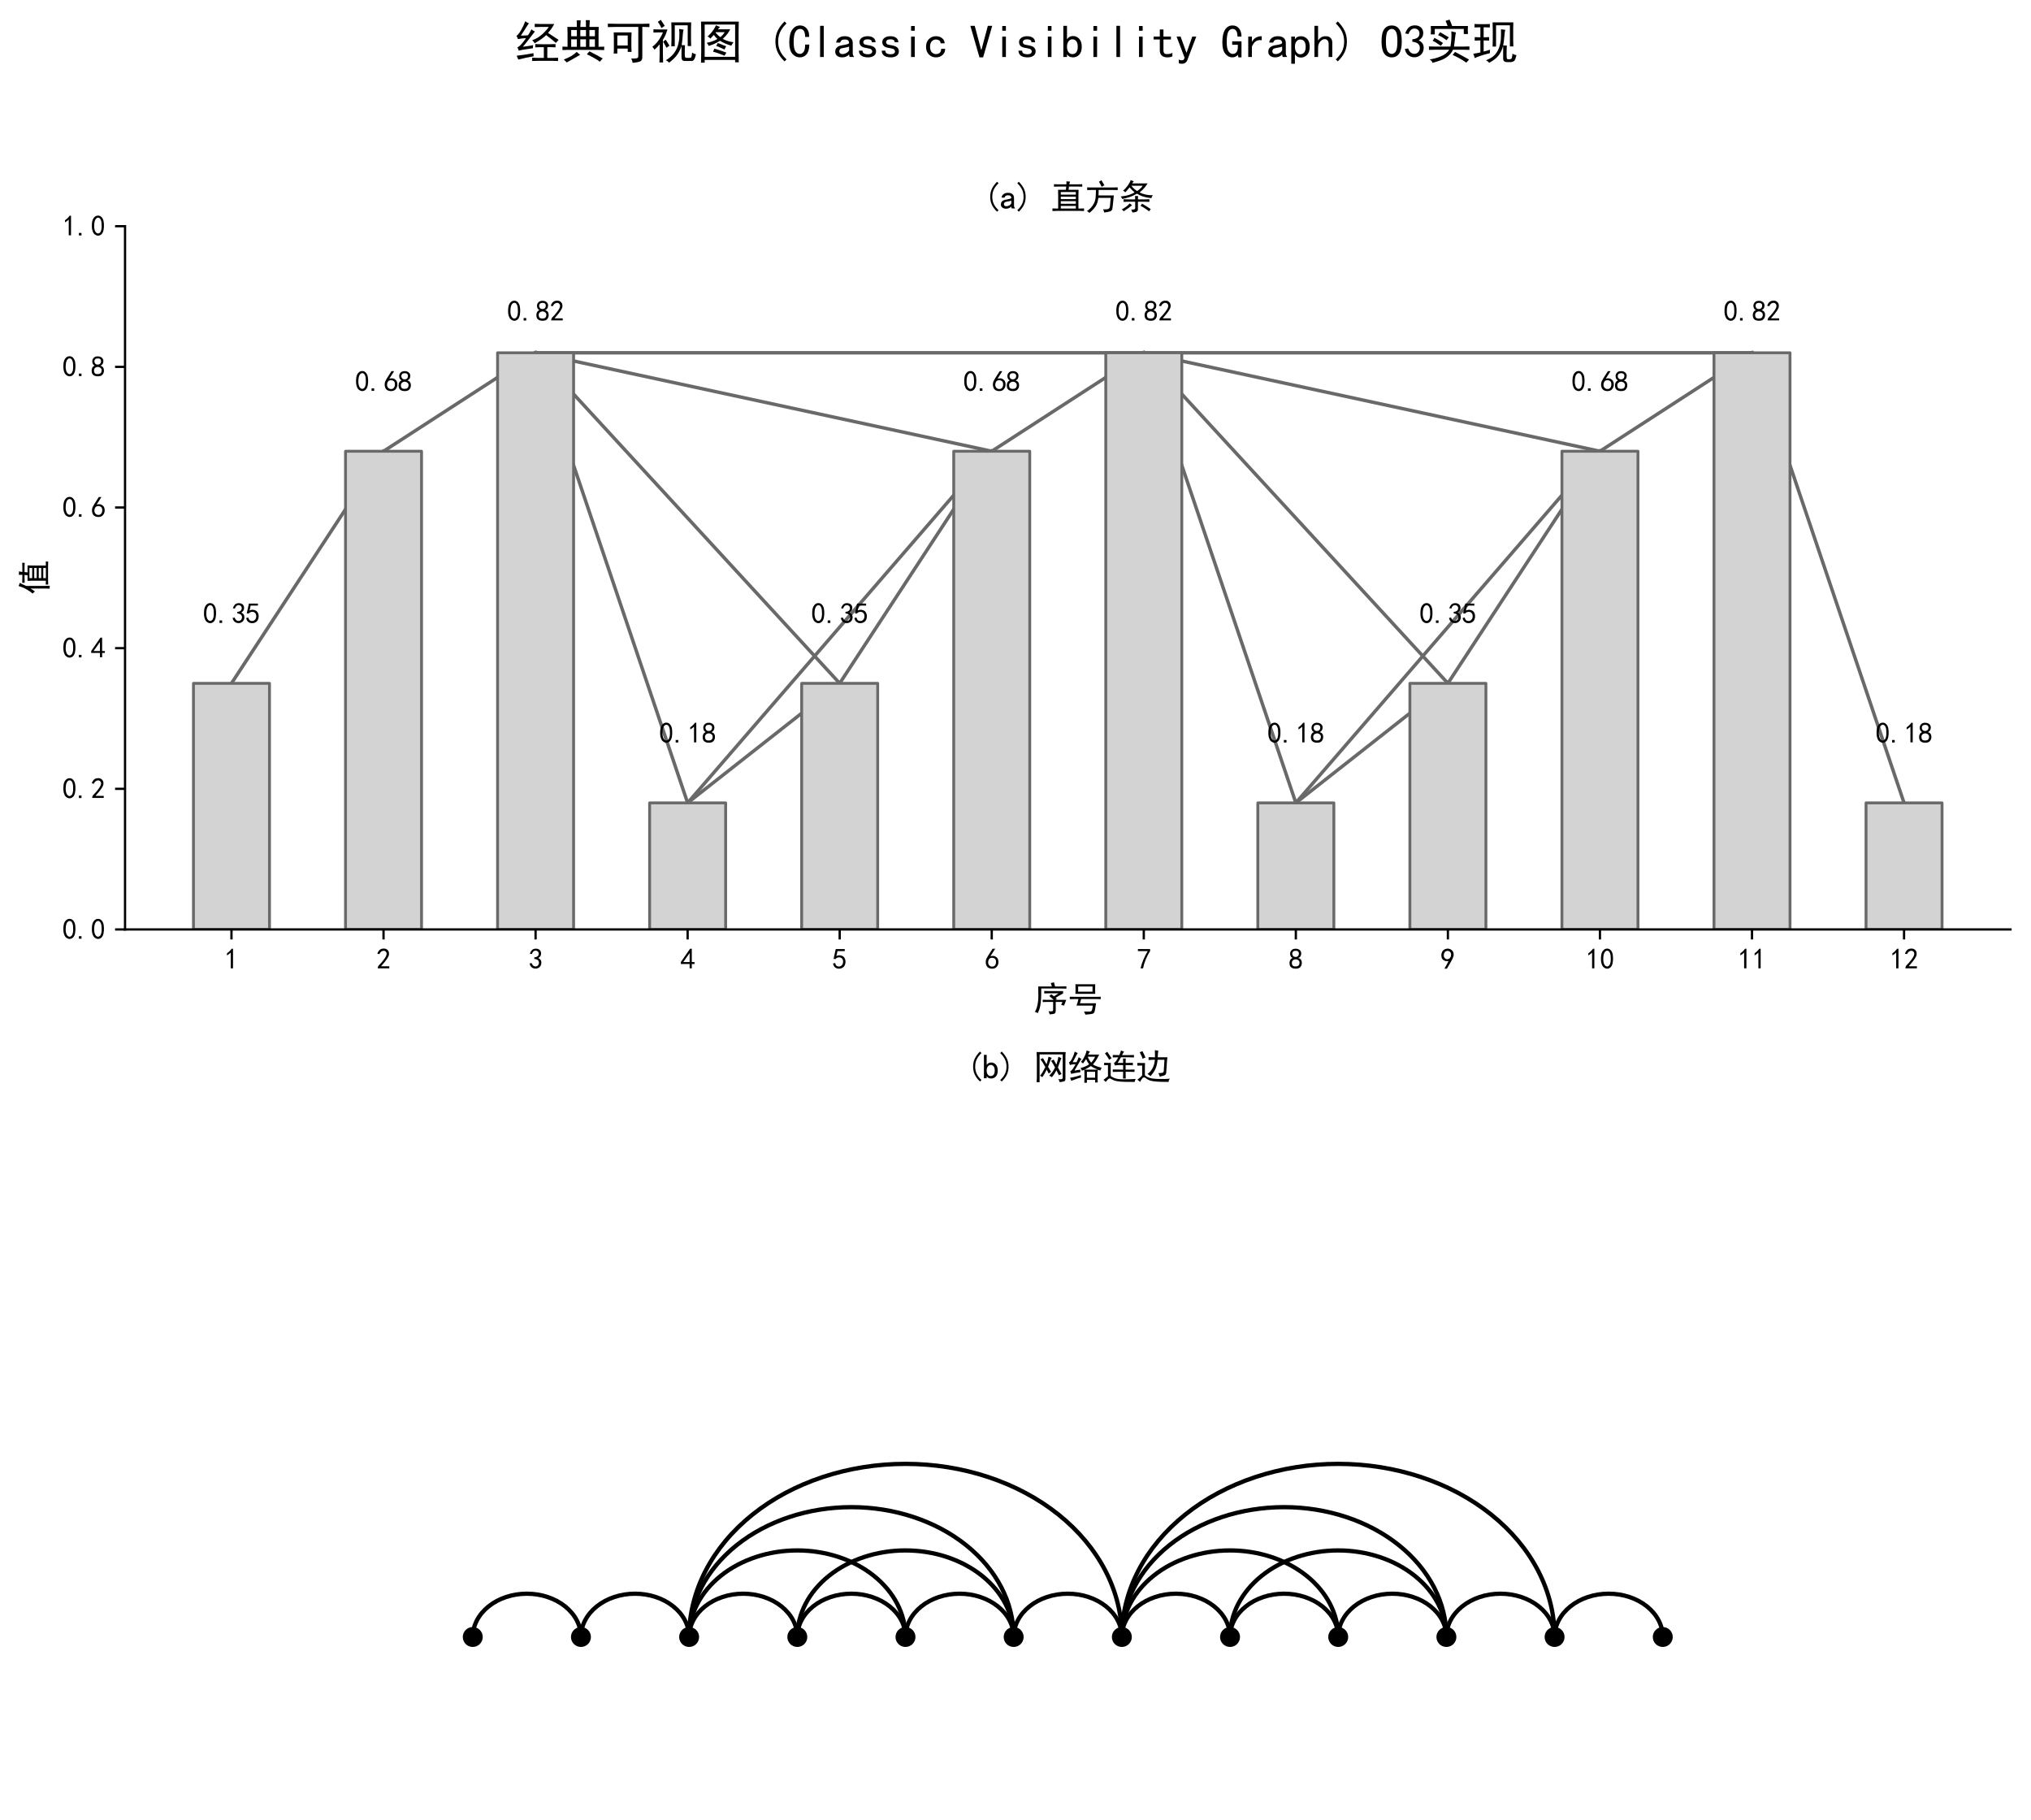 <?xml version="1.0" encoding="utf-8" standalone="no"?>
<!DOCTYPE svg PUBLIC "-//W3C//DTD SVG 1.1//EN"
  "http://www.w3.org/Graphics/SVG/1.1/DTD/svg11.dtd">
<svg xmlns:xlink="http://www.w3.org/1999/xlink" width="712.849pt" height="638.64pt" viewBox="0 0 712.849 638.64" xmlns="http://www.w3.org/2000/svg" version="1.1">
 <defs>
  <style type="text/css">*{stroke-linejoin: round; stroke-linecap: butt}</style>
 </defs>
 <g id="figure_1">
  <g id="patch_1">
   <path d="M 0 638.64 
L 712.849 638.64 
L 712.849 0 
L 0 0 
z
" style="fill: #ffffff"/>
  </g>
  <g id="axes_1">
   <g id="patch_2">
    <path d="M 43.888 326.189 
L 705.649 326.189 
L 705.649 79.384 
L 43.888 79.384 
z
" style="fill: #ffffff"/>
   </g>
   <g id="line2d_1">
    <path d="M 81.245 239.807 
L 134.613 158.362 
" clip-path="url(#p61eb612a33)" style="fill: none; stroke: #696969; stroke-width: 1.2; stroke-linecap: square"/>
   </g>
   <g id="line2d_2">
    <path d="M 134.613 158.362 
L 187.981 123.809 
" clip-path="url(#p61eb612a33)" style="fill: none; stroke: #696969; stroke-width: 1.2; stroke-linecap: square"/>
   </g>
   <g id="line2d_3">
    <path d="M 187.981 123.809 
L 241.349 281.764 
" clip-path="url(#p61eb612a33)" style="fill: none; stroke: #696969; stroke-width: 1.2; stroke-linecap: square"/>
   </g>
   <g id="line2d_4">
    <path d="M 187.981 123.809 
L 294.716 239.807 
" clip-path="url(#p61eb612a33)" style="fill: none; stroke: #696969; stroke-width: 1.2; stroke-linecap: square"/>
   </g>
   <g id="line2d_5">
    <path d="M 187.981 123.809 
L 348.084 158.362 
" clip-path="url(#p61eb612a33)" style="fill: none; stroke: #696969; stroke-width: 1.2; stroke-linecap: square"/>
   </g>
   <g id="line2d_6">
    <path d="M 187.981 123.809 
L 401.452 123.809 
" clip-path="url(#p61eb612a33)" style="fill: none; stroke: #696969; stroke-width: 1.2; stroke-linecap: square"/>
   </g>
   <g id="line2d_7">
    <path d="M 241.349 281.764 
L 294.716 239.807 
" clip-path="url(#p61eb612a33)" style="fill: none; stroke: #696969; stroke-width: 1.2; stroke-linecap: square"/>
   </g>
   <g id="line2d_8">
    <path d="M 241.349 281.764 
L 348.084 158.362 
" clip-path="url(#p61eb612a33)" style="fill: none; stroke: #696969; stroke-width: 1.2; stroke-linecap: square"/>
   </g>
   <g id="line2d_9">
    <path d="M 294.716 239.807 
L 348.084 158.362 
" clip-path="url(#p61eb612a33)" style="fill: none; stroke: #696969; stroke-width: 1.2; stroke-linecap: square"/>
   </g>
   <g id="line2d_10">
    <path d="M 348.084 158.362 
L 401.452 123.809 
" clip-path="url(#p61eb612a33)" style="fill: none; stroke: #696969; stroke-width: 1.2; stroke-linecap: square"/>
   </g>
   <g id="line2d_11">
    <path d="M 401.452 123.809 
L 454.82 281.764 
" clip-path="url(#p61eb612a33)" style="fill: none; stroke: #696969; stroke-width: 1.2; stroke-linecap: square"/>
   </g>
   <g id="line2d_12">
    <path d="M 401.452 123.809 
L 508.188 239.807 
" clip-path="url(#p61eb612a33)" style="fill: none; stroke: #696969; stroke-width: 1.2; stroke-linecap: square"/>
   </g>
   <g id="line2d_13">
    <path d="M 401.452 123.809 
L 561.556 158.362 
" clip-path="url(#p61eb612a33)" style="fill: none; stroke: #696969; stroke-width: 1.2; stroke-linecap: square"/>
   </g>
   <g id="line2d_14">
    <path d="M 401.452 123.809 
L 614.923 123.809 
" clip-path="url(#p61eb612a33)" style="fill: none; stroke: #696969; stroke-width: 1.2; stroke-linecap: square"/>
   </g>
   <g id="line2d_15">
    <path d="M 454.82 281.764 
L 508.188 239.807 
" clip-path="url(#p61eb612a33)" style="fill: none; stroke: #696969; stroke-width: 1.2; stroke-linecap: square"/>
   </g>
   <g id="line2d_16">
    <path d="M 454.82 281.764 
L 561.556 158.362 
" clip-path="url(#p61eb612a33)" style="fill: none; stroke: #696969; stroke-width: 1.2; stroke-linecap: square"/>
   </g>
   <g id="line2d_17">
    <path d="M 508.188 239.807 
L 561.556 158.362 
" clip-path="url(#p61eb612a33)" style="fill: none; stroke: #696969; stroke-width: 1.2; stroke-linecap: square"/>
   </g>
   <g id="line2d_18">
    <path d="M 561.556 158.362 
L 614.923 123.809 
" clip-path="url(#p61eb612a33)" style="fill: none; stroke: #696969; stroke-width: 1.2; stroke-linecap: square"/>
   </g>
   <g id="line2d_19">
    <path d="M 614.923 123.809 
L 668.291 281.764 
" clip-path="url(#p61eb612a33)" style="fill: none; stroke: #696969; stroke-width: 1.2; stroke-linecap: square"/>
   </g>
   <g id="patch_3">
    <path d="M 67.903 326.189 
L 94.587 326.189 
L 94.587 239.807 
L 67.903 239.807 
z
" clip-path="url(#p61eb612a33)" style="fill: #d3d3d3; stroke: #696969; stroke-linejoin: miter"/>
   </g>
   <g id="patch_4">
    <path d="M 121.271 326.189 
L 147.955 326.189 
L 147.955 158.362 
L 121.271 158.362 
z
" clip-path="url(#p61eb612a33)" style="fill: #d3d3d3; stroke: #696969; stroke-linejoin: miter"/>
   </g>
   <g id="patch_5">
    <path d="M 174.639 326.189 
L 201.323 326.189 
L 201.323 123.809 
L 174.639 123.809 
z
" clip-path="url(#p61eb612a33)" style="fill: #d3d3d3; stroke: #696969; stroke-linejoin: miter"/>
   </g>
   <g id="patch_6">
    <path d="M 228.007 326.189 
L 254.69 326.189 
L 254.69 281.764 
L 228.007 281.764 
z
" clip-path="url(#p61eb612a33)" style="fill: #d3d3d3; stroke: #696969; stroke-linejoin: miter"/>
   </g>
   <g id="patch_7">
    <path d="M 281.374 326.189 
L 308.058 326.189 
L 308.058 239.807 
L 281.374 239.807 
z
" clip-path="url(#p61eb612a33)" style="fill: #d3d3d3; stroke: #696969; stroke-linejoin: miter"/>
   </g>
   <g id="patch_8">
    <path d="M 334.742 326.189 
L 361.426 326.189 
L 361.426 158.362 
L 334.742 158.362 
z
" clip-path="url(#p61eb612a33)" style="fill: #d3d3d3; stroke: #696969; stroke-linejoin: miter"/>
   </g>
   <g id="patch_9">
    <path d="M 388.11 326.189 
L 414.794 326.189 
L 414.794 123.809 
L 388.11 123.809 
z
" clip-path="url(#p61eb612a33)" style="fill: #d3d3d3; stroke: #696969; stroke-linejoin: miter"/>
   </g>
   <g id="patch_10">
    <path d="M 441.478 326.189 
L 468.162 326.189 
L 468.162 281.764 
L 441.478 281.764 
z
" clip-path="url(#p61eb612a33)" style="fill: #d3d3d3; stroke: #696969; stroke-linejoin: miter"/>
   </g>
   <g id="patch_11">
    <path d="M 494.846 326.189 
L 521.53 326.189 
L 521.53 239.807 
L 494.846 239.807 
z
" clip-path="url(#p61eb612a33)" style="fill: #d3d3d3; stroke: #696969; stroke-linejoin: miter"/>
   </g>
   <g id="patch_12">
    <path d="M 548.214 326.189 
L 574.898 326.189 
L 574.898 158.362 
L 548.214 158.362 
z
" clip-path="url(#p61eb612a33)" style="fill: #d3d3d3; stroke: #696969; stroke-linejoin: miter"/>
   </g>
   <g id="patch_13">
    <path d="M 601.581 326.189 
L 628.265 326.189 
L 628.265 123.809 
L 601.581 123.809 
z
" clip-path="url(#p61eb612a33)" style="fill: #d3d3d3; stroke: #696969; stroke-linejoin: miter"/>
   </g>
   <g id="patch_14">
    <path d="M 654.949 326.189 
L 681.633 326.189 
L 681.633 281.764 
L 654.949 281.764 
z
" clip-path="url(#p61eb612a33)" style="fill: #d3d3d3; stroke: #696969; stroke-linejoin: miter"/>
   </g>
   <g id="matplotlib.axis_1">
    <g id="xtick_1">
     <g id="line2d_20">
      <defs>
       <path id="m1b9615928b" d="M 0 0 
L 0 3.5 
" style="stroke: #000000; stroke-width: 0.8"/>
      </defs>
      <g>
       <use xlink:href="#m1b9615928b" x="81.245" y="326.189" style="stroke: #000000; stroke-width: 0.8"/>
      </g>
     </g>
     <g id="text_1">
      <!-- 1 -->
      <g transform="translate(78.745 340.064) scale(0.1 -0.1)">
       <defs>
        <path id="SimHei-31" d="M 1400 3600 
Q 1075 3275 575 2975 
L 575 3450 
Q 1200 3875 1600 4450 
L 1900 4450 
L 1900 150 
L 1400 150 
L 1400 3600 
z
" transform="scale(0.016)"/>
       </defs>
       <use xlink:href="#SimHei-31"/>
      </g>
     </g>
    </g>
    <g id="xtick_2">
     <g id="line2d_21">
      <g>
       <use xlink:href="#m1b9615928b" x="134.613" y="326.189" style="stroke: #000000; stroke-width: 0.8"/>
      </g>
     </g>
     <g id="text_2">
      <!-- 2 -->
      <g transform="translate(132.113 340.064) scale(0.1 -0.1)">
       <defs>
        <path id="SimHei-32" d="M 300 250 
Q 325 625 650 925 
Q 975 1225 1475 1862 
Q 1975 2500 2125 2850 
Q 2275 3200 2237 3450 
Q 2200 3700 2000 3862 
Q 1800 4025 1537 4000 
Q 1275 3975 1037 3800 
Q 800 3625 675 3275 
L 200 3350 
Q 400 3925 712 4187 
Q 1025 4450 1450 4475 
Q 1700 4500 1900 4462 
Q 2100 4425 2312 4287 
Q 2525 4150 2662 3875 
Q 2800 3600 2762 3212 
Q 2725 2825 2375 2287 
Q 2025 1750 1025 600 
L 2825 600 
L 2825 150 
L 300 150 
L 300 250 
z
" transform="scale(0.016)"/>
       </defs>
       <use xlink:href="#SimHei-32"/>
      </g>
     </g>
    </g>
    <g id="xtick_3">
     <g id="line2d_22">
      <g>
       <use xlink:href="#m1b9615928b" x="187.981" y="326.189" style="stroke: #000000; stroke-width: 0.8"/>
      </g>
     </g>
     <g id="text_3">
      <!-- 3 -->
      <g transform="translate(185.481 340.064) scale(0.1 -0.1)">
       <defs>
        <path id="SimHei-33" d="M 250 1225 
L 700 1300 
Q 800 975 1025 762 
Q 1250 550 1587 562 
Q 1925 575 2125 837 
Q 2325 1100 2300 1437 
Q 2275 1775 2037 1962 
Q 1800 2150 1275 2225 
L 1275 2550 
Q 1800 2600 2037 2825 
Q 2275 3050 2250 3412 
Q 2225 3775 1925 3937 
Q 1625 4100 1287 3975 
Q 950 3850 750 3275 
L 300 3350 
Q 450 3800 712 4100 
Q 975 4400 1425 4450 
Q 1875 4500 2212 4337 
Q 2550 4175 2687 3837 
Q 2825 3500 2725 3100 
Q 2625 2700 2150 2400 
Q 2500 2250 2687 1950 
Q 2875 1650 2812 1162 
Q 2750 675 2375 375 
Q 2000 75 1525 87 
Q 1050 100 700 387 
Q 350 675 250 1225 
z
" transform="scale(0.016)"/>
       </defs>
       <use xlink:href="#SimHei-33"/>
      </g>
     </g>
    </g>
    <g id="xtick_4">
     <g id="line2d_23">
      <g>
       <use xlink:href="#m1b9615928b" x="241.349" y="326.189" style="stroke: #000000; stroke-width: 0.8"/>
      </g>
     </g>
     <g id="text_4">
      <!-- 4 -->
      <g transform="translate(238.849 340.064) scale(0.1 -0.1)">
       <defs>
        <path id="SimHei-34" d="M 2000 1100 
L 75 1100 
L 75 1525 
L 2100 4450 
L 2475 4450 
L 2475 1525 
L 3075 1525 
L 3075 1100 
L 2475 1100 
L 2475 150 
L 2000 150 
L 2000 1100 
z
M 2000 1525 
L 2000 3500 
L 600 1525 
L 2000 1525 
z
" transform="scale(0.016)"/>
       </defs>
       <use xlink:href="#SimHei-34"/>
      </g>
     </g>
    </g>
    <g id="xtick_5">
     <g id="line2d_24">
      <g>
       <use xlink:href="#m1b9615928b" x="294.716" y="326.189" style="stroke: #000000; stroke-width: 0.8"/>
      </g>
     </g>
     <g id="text_5">
      <!-- 5 -->
      <g transform="translate(292.216 340.064) scale(0.1 -0.1)">
       <defs>
        <path id="SimHei-35" d="M 550 1325 
Q 725 650 1150 575 
Q 1575 500 1837 662 
Q 2100 825 2212 1087 
Q 2325 1350 2312 1675 
Q 2300 2000 2137 2225 
Q 1975 2450 1725 2525 
Q 1475 2600 1162 2525 
Q 850 2450 650 2175 
L 225 2225 
Q 275 2375 700 4375 
L 2675 4375 
L 2675 3925 
L 1075 3925 
Q 950 3250 825 2850 
Q 1200 3025 1525 3012 
Q 1850 3000 2150 2862 
Q 2450 2725 2587 2487 
Q 2725 2250 2787 2012 
Q 2850 1775 2837 1500 
Q 2825 1225 2725 937 
Q 2625 650 2425 462 
Q 2225 275 1937 162 
Q 1650 50 1275 75 
Q 900 100 562 350 
Q 225 600 100 1200 
L 550 1325 
z
" transform="scale(0.016)"/>
       </defs>
       <use xlink:href="#SimHei-35"/>
      </g>
     </g>
    </g>
    <g id="xtick_6">
     <g id="line2d_25">
      <g>
       <use xlink:href="#m1b9615928b" x="348.084" y="326.189" style="stroke: #000000; stroke-width: 0.8"/>
      </g>
     </g>
     <g id="text_6">
      <!-- 6 -->
      <g transform="translate(345.584 340.064) scale(0.1 -0.1)">
       <defs>
        <path id="SimHei-36" d="M 250 1612 
Q 275 1975 387 2225 
Q 500 2475 725 2850 
L 1750 4450 
L 2325 4450 
L 1275 2800 
Q 1950 2975 2350 2750 
Q 2750 2525 2887 2237 
Q 3025 1950 3037 1612 
Q 3050 1275 2937 950 
Q 2825 625 2537 362 
Q 2250 100 1737 75 
Q 1225 50 862 262 
Q 500 475 362 862 
Q 225 1250 250 1612 
z
M 1025 787 
Q 1250 550 1625 525 
Q 2000 500 2250 775 
Q 2500 1050 2500 1575 
Q 2500 2100 2187 2300 
Q 1875 2500 1487 2450 
Q 1100 2400 925 2075 
Q 750 1750 775 1387 
Q 800 1025 1025 787 
z
" transform="scale(0.016)"/>
       </defs>
       <use xlink:href="#SimHei-36"/>
      </g>
     </g>
    </g>
    <g id="xtick_7">
     <g id="line2d_26">
      <g>
       <use xlink:href="#m1b9615928b" x="401.452" y="326.189" style="stroke: #000000; stroke-width: 0.8"/>
      </g>
     </g>
     <g id="text_7">
      <!-- 7 -->
      <g transform="translate(398.952 340.064) scale(0.1 -0.1)">
       <defs>
        <path id="SimHei-37" d="M 850 150 
Q 1300 2050 2425 3925 
L 275 3925 
L 275 4375 
L 2950 4375 
L 2950 3950 
Q 1775 2050 1400 150 
L 850 150 
z
" transform="scale(0.016)"/>
       </defs>
       <use xlink:href="#SimHei-37"/>
      </g>
     </g>
    </g>
    <g id="xtick_8">
     <g id="line2d_27">
      <g>
       <use xlink:href="#m1b9615928b" x="454.82" y="326.189" style="stroke: #000000; stroke-width: 0.8"/>
      </g>
     </g>
     <g id="text_8">
      <!-- 8 -->
      <g transform="translate(452.32 340.064) scale(0.1 -0.1)">
       <defs>
        <path id="SimHei-38" d="M 175 1375 
Q 175 1675 325 1962 
Q 475 2250 825 2425 
Q 525 2600 425 2812 
Q 325 3025 312 3300 
Q 300 3575 387 3775 
Q 475 3975 650 4150 
Q 825 4325 1037 4387 
Q 1250 4450 1500 4450 
Q 1750 4450 1950 4400 
Q 2150 4350 2375 4187 
Q 2600 4025 2700 3725 
Q 2800 3425 2687 3025 
Q 2575 2625 2100 2400 
Q 2525 2275 2700 2012 
Q 2875 1750 2875 1375 
Q 2875 1000 2762 775 
Q 2650 550 2512 400 
Q 2375 250 2137 162 
Q 1900 75 1537 75 
Q 1175 75 912 162 
Q 650 250 475 425 
Q 300 600 237 837 
Q 175 1075 175 1375 
z
M 687 1400 
Q 675 1100 787 875 
Q 900 650 1200 587 
Q 1500 525 1825 600 
Q 2150 675 2275 950 
Q 2400 1225 2362 1500 
Q 2325 1775 2050 1962 
Q 1775 2150 1450 2125 
Q 1125 2100 912 1900 
Q 700 1700 687 1400 
z
M 775 3350 
Q 775 3100 950 2875 
Q 1125 2650 1500 2650 
Q 1875 2650 2062 2875 
Q 2250 3100 2237 3412 
Q 2225 3725 2012 3875 
Q 1800 4025 1437 4000 
Q 1075 3975 925 3787 
Q 775 3600 775 3350 
z
" transform="scale(0.016)"/>
       </defs>
       <use xlink:href="#SimHei-38"/>
      </g>
     </g>
    </g>
    <g id="xtick_9">
     <g id="line2d_28">
      <g>
       <use xlink:href="#m1b9615928b" x="508.188" y="326.189" style="stroke: #000000; stroke-width: 0.8"/>
      </g>
     </g>
     <g id="text_9">
      <!-- 9 -->
      <g transform="translate(505.688 340.064) scale(0.1 -0.1)">
       <defs>
        <path id="SimHei-39" d="M 800 75 
Q 1350 1000 1700 1750 
Q 1075 1650 662 1912 
Q 250 2175 162 2625 
Q 75 3075 175 3437 
Q 275 3800 487 4037 
Q 700 4275 1000 4375 
Q 1300 4475 1537 4475 
Q 1775 4475 2025 4375 
Q 2275 4275 2475 4075 
Q 2675 3875 2750 3662 
Q 2825 3450 2825 3112 
Q 2825 2775 2575 2250 
Q 2325 1725 1350 75 
L 800 75 
z
M 662 2875 
Q 700 2550 937 2337 
Q 1175 2125 1450 2150 
Q 1725 2175 1887 2300 
Q 2050 2425 2200 2725 
Q 2300 3100 2250 3362 
Q 2200 3625 1987 3800 
Q 1775 3975 1525 3975 
Q 1375 4000 1137 3900 
Q 900 3800 762 3500 
Q 625 3200 662 2875 
z
" transform="scale(0.016)"/>
       </defs>
       <use xlink:href="#SimHei-39"/>
      </g>
     </g>
    </g>
    <g id="xtick_10">
     <g id="line2d_29">
      <g>
       <use xlink:href="#m1b9615928b" x="561.556" y="326.189" style="stroke: #000000; stroke-width: 0.8"/>
      </g>
     </g>
     <g id="text_10">
      <!-- 10 -->
      <g transform="translate(556.556 340.064) scale(0.1 -0.1)">
       <defs>
        <path id="SimHei-30" d="M 225 2537 
Q 250 3200 412 3587 
Q 575 3975 875 4225 
Q 1175 4475 1612 4475 
Q 2050 4475 2375 4112 
Q 2700 3750 2800 3200 
Q 2900 2650 2862 1937 
Q 2825 1225 2612 775 
Q 2400 325 1975 150 
Q 1550 -25 1125 187 
Q 700 400 525 750 
Q 350 1100 275 1487 
Q 200 1875 225 2537 
z
M 750 2687 
Q 675 2000 800 1462 
Q 925 925 1212 700 
Q 1500 475 1800 612 
Q 2100 750 2237 1162 
Q 2375 1575 2375 2062 
Q 2375 2550 2337 2950 
Q 2300 3350 2112 3675 
Q 1925 4000 1612 4012 
Q 1300 4025 1062 3700 
Q 825 3375 750 2687 
z
" transform="scale(0.016)"/>
       </defs>
       <use xlink:href="#SimHei-31"/>
       <use xlink:href="#SimHei-30" transform="translate(50 0)"/>
      </g>
     </g>
    </g>
    <g id="xtick_11">
     <g id="line2d_30">
      <g>
       <use xlink:href="#m1b9615928b" x="614.923" y="326.189" style="stroke: #000000; stroke-width: 0.8"/>
      </g>
     </g>
     <g id="text_11">
      <!-- 11 -->
      <g transform="translate(609.923 340.064) scale(0.1 -0.1)">
       <use xlink:href="#SimHei-31"/>
       <use xlink:href="#SimHei-31" transform="translate(50 0)"/>
      </g>
     </g>
    </g>
    <g id="xtick_12">
     <g id="line2d_31">
      <g>
       <use xlink:href="#m1b9615928b" x="668.291" y="326.189" style="stroke: #000000; stroke-width: 0.8"/>
      </g>
     </g>
     <g id="text_12">
      <!-- 12 -->
      <g transform="translate(663.291 340.064) scale(0.1 -0.1)">
       <use xlink:href="#SimHei-31"/>
       <use xlink:href="#SimHei-32" transform="translate(50 0)"/>
      </g>
     </g>
    </g>
    <g id="text_13">
     <!-- 序号 -->
     <g transform="translate(362.768 354.877) scale(0.12 -0.12)">
      <defs>
       <path id="SimHei-5e8f" d="M 4000 2075 
L 5975 2075 
Q 5750 1525 5575 1025 
Q 5325 1100 5050 1150 
Q 5175 1450 5275 1700 
L 4050 1700 
L 4050 150 
Q 4050 -375 3762 -462 
Q 3475 -550 2950 -575 
Q 2875 -300 2750 0 
Q 3350 -75 3475 25 
Q 3600 125 3575 375 
L 3575 1700 
L 2450 1700 
Q 2050 1700 1675 1675 
L 1675 2100 
Q 2100 2075 2425 2075 
L 3675 2075 
Q 3325 2400 2875 2775 
Q 2975 2875 3250 3100 
Q 3400 2975 3725 2725 
L 4575 3275 
L 3000 3275 
Q 2400 3275 1950 3250 
L 1950 3700 
Q 2400 3675 3000 3675 
L 5400 3675 
L 5400 3250 
Q 4700 2875 4025 2450 
L 4275 2250 
L 4000 2075 
z
M 3725 5275 
Q 3825 4925 3925 4525 
L 4850 4525 
Q 5425 4525 6000 4550 
L 6000 4125 
Q 5425 4150 4850 4150 
L 1400 4150 
Q 1400 2750 1362 2137 
Q 1325 1525 1200 887 
Q 1075 250 775 -350 
Q 625 -250 250 -125 
Q 475 300 600 700 
Q 725 1100 800 1637 
Q 875 2175 875 2825 
Q 875 3500 850 4525 
L 3350 4525 
Q 3275 4825 3150 5150 
Q 3425 5200 3725 5275 
z
" transform="scale(0.016)"/>
       <path id="SimHei-53f7" d="M 5025 4925 
Q 5000 4550 5000 4075 
Q 5000 3600 5025 3175 
L 1400 3175 
Q 1425 3525 1425 4000 
Q 1425 4500 1400 4925 
L 5025 4925 
z
M 5175 2625 
Q 5650 2625 6025 2650 
L 6025 2200 
Q 5650 2225 5175 2225 
L 2450 2225 
Q 2350 1875 2225 1450 
L 5175 1450 
Q 5100 1050 5062 775 
Q 5025 500 4950 112 
Q 4875 -275 4650 -412 
Q 4425 -550 3225 -625 
Q 3125 -350 2975 -50 
Q 3875 -75 4112 -50 
Q 4350 -25 4425 212 
Q 4500 450 4575 1025 
L 1600 1025 
Q 1825 1625 1950 2225 
L 1350 2225 
Q 825 2225 375 2200 
L 375 2650 
Q 825 2625 1350 2625 
L 5175 2625 
z
M 4525 3575 
L 4525 4525 
L 1900 4525 
L 1900 3575 
L 4525 3575 
z
" transform="scale(0.016)"/>
      </defs>
      <use xlink:href="#SimHei-5e8f"/>
      <use xlink:href="#SimHei-53f7" transform="translate(100 0)"/>
     </g>
    </g>
   </g>
   <g id="matplotlib.axis_2">
    <g id="ytick_1">
     <g id="line2d_32">
      <defs>
       <path id="me71301e454" d="M 0 0 
L -3.5 0 
" style="stroke: #000000; stroke-width: 0.8"/>
      </defs>
      <g>
       <use xlink:href="#me71301e454" x="43.888" y="326.189" style="stroke: #000000; stroke-width: 0.8"/>
      </g>
     </g>
     <g id="text_14">
      <!-- 0.0 -->
      <g transform="translate(21.887 329.627) scale(0.1 -0.1)">
       <defs>
        <path id="SimHei-2e" d="M 1075 125 
L 500 125 
L 500 675 
L 1075 675 
L 1075 125 
z
" transform="scale(0.016)"/>
       </defs>
       <use xlink:href="#SimHei-30"/>
       <use xlink:href="#SimHei-2e" transform="translate(50 0)"/>
       <use xlink:href="#SimHei-30" transform="translate(100 0)"/>
      </g>
     </g>
    </g>
    <g id="ytick_2">
     <g id="line2d_33">
      <g>
       <use xlink:href="#me71301e454" x="43.888" y="276.828" style="stroke: #000000; stroke-width: 0.8"/>
      </g>
     </g>
     <g id="text_15">
      <!-- 0.2 -->
      <g transform="translate(21.887 280.266) scale(0.1 -0.1)">
       <use xlink:href="#SimHei-30"/>
       <use xlink:href="#SimHei-2e" transform="translate(50 0)"/>
       <use xlink:href="#SimHei-32" transform="translate(100 0)"/>
      </g>
     </g>
    </g>
    <g id="ytick_3">
     <g id="line2d_34">
      <g>
       <use xlink:href="#me71301e454" x="43.888" y="227.467" style="stroke: #000000; stroke-width: 0.8"/>
      </g>
     </g>
     <g id="text_16">
      <!-- 0.4 -->
      <g transform="translate(21.887 230.905) scale(0.1 -0.1)">
       <use xlink:href="#SimHei-30"/>
       <use xlink:href="#SimHei-2e" transform="translate(50 0)"/>
       <use xlink:href="#SimHei-34" transform="translate(100 0)"/>
      </g>
     </g>
    </g>
    <g id="ytick_4">
     <g id="line2d_35">
      <g>
       <use xlink:href="#me71301e454" x="43.888" y="178.106" style="stroke: #000000; stroke-width: 0.8"/>
      </g>
     </g>
     <g id="text_17">
      <!-- 0.6 -->
      <g transform="translate(21.887 181.543) scale(0.1 -0.1)">
       <use xlink:href="#SimHei-30"/>
       <use xlink:href="#SimHei-2e" transform="translate(50 0)"/>
       <use xlink:href="#SimHei-36" transform="translate(100 0)"/>
      </g>
     </g>
    </g>
    <g id="ytick_5">
     <g id="line2d_36">
      <g>
       <use xlink:href="#me71301e454" x="43.888" y="128.745" style="stroke: #000000; stroke-width: 0.8"/>
      </g>
     </g>
     <g id="text_18">
      <!-- 0.8 -->
      <g transform="translate(21.887 132.182) scale(0.1 -0.1)">
       <use xlink:href="#SimHei-30"/>
       <use xlink:href="#SimHei-2e" transform="translate(50 0)"/>
       <use xlink:href="#SimHei-38" transform="translate(100 0)"/>
      </g>
     </g>
    </g>
    <g id="ytick_6">
     <g id="line2d_37">
      <g>
       <use xlink:href="#me71301e454" x="43.888" y="79.384" style="stroke: #000000; stroke-width: 0.8"/>
      </g>
     </g>
     <g id="text_19">
      <!-- 1.0 -->
      <g transform="translate(21.887 82.821) scale(0.1 -0.1)">
       <use xlink:href="#SimHei-31"/>
       <use xlink:href="#SimHei-2e" transform="translate(50 0)"/>
       <use xlink:href="#SimHei-30" transform="translate(100 0)"/>
      </g>
     </g>
    </g>
    <g id="text_20">
     <!-- 值 -->
     <g transform="translate(16.387 208.787) rotate(-90) scale(0.12 -0.12)">
      <defs>
       <path id="SimHei-503c" d="M 3675 4450 
L 3675 5100 
Q 3975 5075 4350 5050 
Q 4225 4875 4200 4450 
L 5125 4450 
Q 5550 4450 5875 4475 
L 5875 4025 
Q 5525 4050 5125 4050 
L 4175 4050 
L 4125 3500 
L 5400 3500 
Q 5375 3200 5375 2700 
L 5375 150 
Q 5875 150 6100 175 
L 6100 -275 
Q 5775 -250 5200 -250 
L 2850 -250 
Q 2275 -250 1900 -275 
L 1900 175 
Q 2125 150 2600 150 
L 2600 2700 
Q 2600 3175 2575 3500 
L 3600 3500 
L 3650 4050 
L 3200 4050 
Q 2575 4050 2225 4025 
L 2225 4475 
Q 2550 4450 3200 4450 
L 3675 4450 
z
M 2225 4900 
Q 2025 4675 1650 3750 
L 1650 450 
Q 1650 -75 1675 -550 
L 1150 -550 
Q 1175 -125 1175 375 
L 1175 2950 
Q 875 2450 625 2150 
Q 425 2425 250 2575 
Q 500 2825 937 3537 
Q 1375 4250 1625 5150 
Q 1975 4975 2225 4900 
z
M 4925 2650 
L 4925 3150 
L 3075 3150 
L 3075 2650 
L 4925 2650 
z
M 4925 150 
L 4925 625 
L 3075 625 
L 3075 150 
L 4925 150 
z
M 4925 1000 
L 4925 1450 
L 3075 1450 
L 3075 1000 
L 4925 1000 
z
M 4925 1825 
L 4925 2275 
L 3075 2275 
L 3075 1825 
L 4925 1825 
z
" transform="scale(0.016)"/>
      </defs>
      <use xlink:href="#SimHei-503c"/>
     </g>
    </g>
   </g>
   <g id="patch_15">
    <path d="M 43.888 326.189 
L 43.888 79.384 
" style="fill: none; stroke: #000000; stroke-width: 0.8; stroke-linejoin: miter; stroke-linecap: square"/>
   </g>
   <g id="patch_16">
    <path d="M 43.888 326.189 
L 705.649 326.189 
" style="fill: none; stroke: #000000; stroke-width: 0.8; stroke-linejoin: miter; stroke-linecap: square"/>
   </g>
   <g id="text_21">
    <!-- 0.35 -->
    <g transform="translate(71.245 218.813) scale(0.1 -0.1)">
     <use xlink:href="#SimHei-30"/>
     <use xlink:href="#SimHei-2e" transform="translate(50 0)"/>
     <use xlink:href="#SimHei-33" transform="translate(100 0)"/>
     <use xlink:href="#SimHei-35" transform="translate(150 0)"/>
    </g>
   </g>
   <g id="text_22">
    <!-- 0.68 -->
    <g transform="translate(124.613 137.367) scale(0.1 -0.1)">
     <use xlink:href="#SimHei-30"/>
     <use xlink:href="#SimHei-2e" transform="translate(50 0)"/>
     <use xlink:href="#SimHei-36" transform="translate(100 0)"/>
     <use xlink:href="#SimHei-38" transform="translate(150 0)"/>
    </g>
   </g>
   <g id="text_23">
    <!-- 0.82 -->
    <g transform="translate(177.981 112.687) scale(0.1 -0.1)">
     <use xlink:href="#SimHei-30"/>
     <use xlink:href="#SimHei-2e" transform="translate(50 0)"/>
     <use xlink:href="#SimHei-38" transform="translate(100 0)"/>
     <use xlink:href="#SimHei-32" transform="translate(150 0)"/>
    </g>
   </g>
   <g id="text_24">
    <!-- 0.18 -->
    <g transform="translate(231.349 260.77) scale(0.1 -0.1)">
     <use xlink:href="#SimHei-30"/>
     <use xlink:href="#SimHei-2e" transform="translate(50 0)"/>
     <use xlink:href="#SimHei-31" transform="translate(100 0)"/>
     <use xlink:href="#SimHei-38" transform="translate(150 0)"/>
    </g>
   </g>
   <g id="text_25">
    <!-- 0.35 -->
    <g transform="translate(284.716 218.813) scale(0.1 -0.1)">
     <use xlink:href="#SimHei-30"/>
     <use xlink:href="#SimHei-2e" transform="translate(50 0)"/>
     <use xlink:href="#SimHei-33" transform="translate(100 0)"/>
     <use xlink:href="#SimHei-35" transform="translate(150 0)"/>
    </g>
   </g>
   <g id="text_26">
    <!-- 0.68 -->
    <g transform="translate(338.084 137.367) scale(0.1 -0.1)">
     <use xlink:href="#SimHei-30"/>
     <use xlink:href="#SimHei-2e" transform="translate(50 0)"/>
     <use xlink:href="#SimHei-36" transform="translate(100 0)"/>
     <use xlink:href="#SimHei-38" transform="translate(150 0)"/>
    </g>
   </g>
   <g id="text_27">
    <!-- 0.82 -->
    <g transform="translate(391.452 112.687) scale(0.1 -0.1)">
     <use xlink:href="#SimHei-30"/>
     <use xlink:href="#SimHei-2e" transform="translate(50 0)"/>
     <use xlink:href="#SimHei-38" transform="translate(100 0)"/>
     <use xlink:href="#SimHei-32" transform="translate(150 0)"/>
    </g>
   </g>
   <g id="text_28">
    <!-- 0.18 -->
    <g transform="translate(444.82 260.77) scale(0.1 -0.1)">
     <use xlink:href="#SimHei-30"/>
     <use xlink:href="#SimHei-2e" transform="translate(50 0)"/>
     <use xlink:href="#SimHei-31" transform="translate(100 0)"/>
     <use xlink:href="#SimHei-38" transform="translate(150 0)"/>
    </g>
   </g>
   <g id="text_29">
    <!-- 0.35 -->
    <g transform="translate(498.188 218.813) scale(0.1 -0.1)">
     <use xlink:href="#SimHei-30"/>
     <use xlink:href="#SimHei-2e" transform="translate(50 0)"/>
     <use xlink:href="#SimHei-33" transform="translate(100 0)"/>
     <use xlink:href="#SimHei-35" transform="translate(150 0)"/>
    </g>
   </g>
   <g id="text_30">
    <!-- 0.68 -->
    <g transform="translate(551.556 137.367) scale(0.1 -0.1)">
     <use xlink:href="#SimHei-30"/>
     <use xlink:href="#SimHei-2e" transform="translate(50 0)"/>
     <use xlink:href="#SimHei-36" transform="translate(100 0)"/>
     <use xlink:href="#SimHei-38" transform="translate(150 0)"/>
    </g>
   </g>
   <g id="text_31">
    <!-- 0.82 -->
    <g transform="translate(604.923 112.687) scale(0.1 -0.1)">
     <use xlink:href="#SimHei-30"/>
     <use xlink:href="#SimHei-2e" transform="translate(50 0)"/>
     <use xlink:href="#SimHei-38" transform="translate(100 0)"/>
     <use xlink:href="#SimHei-32" transform="translate(150 0)"/>
    </g>
   </g>
   <g id="text_32">
    <!-- 0.18 -->
    <g transform="translate(658.291 260.77) scale(0.1 -0.1)">
     <use xlink:href="#SimHei-30"/>
     <use xlink:href="#SimHei-2e" transform="translate(50 0)"/>
     <use xlink:href="#SimHei-31" transform="translate(100 0)"/>
     <use xlink:href="#SimHei-38" transform="translate(150 0)"/>
    </g>
   </g>
   <g id="text_33">
    <!-- (a) 直方条 -->
    <g transform="translate(344.768 73.384) scale(0.12 -0.12)">
     <defs>
      <path id="SimHei-28" d="M 2975 -200 
L 2700 -475 
Q 2075 125 1762 775 
Q 1450 1425 1450 2250 
Q 1450 3075 1762 3725 
Q 2075 4375 2700 5000 
L 2975 4725 
Q 2400 4175 2112 3587 
Q 1825 3000 1825 2250 
Q 1825 1500 2112 912 
Q 2400 325 2975 -200 
z
" transform="scale(0.016)"/>
      <path id="SimHei-61" d="M 2875 125 
L 2275 125 
Q 2225 175 2200 262 
Q 2175 350 2175 475 
Q 2000 275 1750 175 
Q 1500 75 1225 75 
Q 825 75 550 275 
Q 275 475 275 850 
Q 275 1225 525 1450 
Q 775 1675 1300 1750 
Q 1650 1800 1912 1875 
Q 2175 1950 2175 2075 
Q 2175 2225 2062 2375 
Q 1950 2525 1575 2525 
Q 1275 2525 1137 2412 
Q 1000 2300 950 2100 
L 400 2100 
Q 450 2500 762 2737 
Q 1075 2975 1575 2975 
Q 2125 2975 2400 2725 
Q 2675 2475 2675 2025 
L 2675 650 
Q 2675 500 2725 375 
Q 2775 250 2875 125 
z
M 2175 1050 
L 2175 1550 
Q 2025 1500 1887 1462 
Q 1750 1425 1425 1375 
Q 1050 1325 937 1200 
Q 825 1075 825 900 
Q 825 750 937 637 
Q 1050 525 1275 525 
Q 1500 525 1762 650 
Q 2025 775 2175 1050 
z
" transform="scale(0.016)"/>
      <path id="SimHei-29" d="M 1675 2250 
Q 1675 1425 1362 775 
Q 1050 125 425 -475 
L 150 -200 
Q 725 325 1012 912 
Q 1300 1500 1300 2250 
Q 1300 3000 1012 3587 
Q 725 4175 150 4725 
L 425 5000 
Q 1050 4375 1362 3725 
Q 1675 3075 1675 2250 
z
" transform="scale(0.016)"/>
      <path id="SimHei-20" transform="scale(0.016)"/>
      <path id="SimHei-76f4" d="M 3550 5025 
Q 3475 4875 3400 4525 
L 4825 4525 
Q 5225 4525 5775 4550 
L 5775 4100 
Q 5250 4125 4825 4125 
L 3350 4125 
Q 3300 3775 3275 3525 
L 5100 3525 
Q 5075 3075 5075 2525 
L 5075 100 
L 5300 100 
Q 5650 100 6100 125 
L 6100 -350 
Q 5675 -325 5300 -325 
L 1225 -325 
Q 800 -325 325 -350 
L 325 125 
Q 825 100 1225 100 
L 1375 100 
L 1375 2525 
Q 1375 3175 1350 3525 
L 2775 3525 
Q 2825 3825 2850 4125 
L 1550 4125 
Q 1075 4125 600 4100 
L 600 4550 
Q 1075 4525 1525 4525 
L 2875 4525 
Q 2900 4800 2875 5075 
Q 3275 5025 3550 5025 
z
M 4600 975 
L 4600 1450 
L 1850 1450 
L 1850 975 
L 4600 975 
z
M 4600 100 
L 4600 575 
L 1850 575 
L 1850 100 
L 4600 100 
z
M 4600 2650 
L 4600 3125 
L 1850 3125 
L 1850 2650 
L 4600 2650 
z
M 4600 1825 
L 4600 2275 
L 1850 2275 
L 1850 1825 
L 4600 1825 
z
" transform="scale(0.016)"/>
      <path id="SimHei-65b9" d="M 425 3975 
Q 825 3950 1300 3950 
L 5025 3950 
Q 5625 3950 6000 3975 
L 6000 3475 
Q 5675 3500 5100 3500 
L 2525 3500 
Q 2525 3225 2500 2500 
L 5300 2500 
Q 5250 2175 5200 1550 
L 5050 175 
Q 5000 -275 4625 -412 
Q 4250 -550 3525 -625 
Q 3500 -300 3325 -50 
Q 3900 -75 4200 0 
Q 4500 75 4575 425 
L 4725 2050 
L 2475 2050 
Q 2375 1350 2162 875 
Q 1950 400 1575 0 
Q 1200 -400 825 -700 
Q 725 -550 375 -350 
Q 700 -175 1062 200 
Q 1425 575 1662 1050 
Q 1900 1525 1962 2100 
Q 2025 2675 2025 3500 
L 1325 3500 
Q 775 3500 425 3475 
L 425 3975 
z
M 3075 4075 
Q 2850 4575 2575 5000 
Q 2800 5125 3025 5275 
Q 3300 4850 3575 4350 
Q 3325 4250 3075 4075 
z
" transform="scale(0.016)"/>
      <path id="SimHei-6761" d="M 2700 5075 
Q 2600 5000 2400 4700 
L 5225 4700 
Q 4975 4300 4625 3875 
Q 4275 3450 3750 3050 
Q 4100 2850 4750 2687 
Q 5400 2525 6200 2525 
Q 5950 2275 5925 2000 
Q 5000 2100 4387 2300 
Q 3775 2500 3275 2825 
Q 2500 2375 1837 2175 
Q 1175 1975 575 1850 
Q 500 2125 275 2300 
Q 1250 2400 1912 2625 
Q 2575 2850 2825 3075 
Q 2400 3425 1925 3975 
Q 1600 3550 1150 3075 
Q 925 3300 725 3350 
Q 1225 3775 1625 4350 
Q 2025 4925 2125 5300 
Q 2525 5125 2700 5075 
z
M 2950 1775 
Q 2950 2000 2925 2400 
L 3475 2400 
Q 3450 1975 3450 1775 
L 4500 1775 
Q 5025 1775 5550 1800 
L 5550 1325 
Q 5025 1350 4525 1350 
L 3450 1350 
L 3450 -50 
Q 3475 -575 2450 -625 
Q 2375 -375 2225 -75 
Q 2975 -150 2950 200 
L 2950 1350 
L 1850 1350 
Q 1350 1350 825 1325 
L 825 1800 
Q 1350 1775 1850 1775 
L 2950 1775 
z
M 3300 3300 
Q 4025 3775 4325 4275 
L 2250 4275 
Q 2700 3675 3300 3300 
z
M 4200 1000 
Q 4950 575 5800 0 
Q 5650 -175 5500 -400 
Q 5150 -150 4787 100 
Q 4425 350 3925 600 
Q 4075 775 4200 1000 
z
M 2375 700 
Q 2275 600 1800 250 
Q 1325 -100 850 -400 
Q 700 -200 500 -50 
Q 825 100 1287 437 
Q 1750 775 1950 1050 
L 2375 700 
z
" transform="scale(0.016)"/>
     </defs>
     <use xlink:href="#SimHei-28"/>
     <use xlink:href="#SimHei-61" transform="translate(50 0)"/>
     <use xlink:href="#SimHei-29" transform="translate(100 0)"/>
     <use xlink:href="#SimHei-20" transform="translate(150 0)"/>
     <use xlink:href="#SimHei-76f4" transform="translate(200 0)"/>
     <use xlink:href="#SimHei-65b9" transform="translate(300 0)"/>
     <use xlink:href="#SimHei-6761" transform="translate(400 0)"/>
    </g>
   </g>
  </g>
  <g id="axes_2">
   <g id="patch_17">
    <path d="M 203.903 574.485 
C 203.903 570.458 201.901 566.593 198.342 563.745 
C 194.783 560.898 189.951 559.297 184.918 559.297 
C 179.884 559.297 175.052 560.898 171.493 563.745 
C 167.934 566.593 165.933 570.458 165.933 574.485 
" clip-path="url(#pe2a39a8422)" style="fill: none; stroke: #000000; stroke-width: 1.5; stroke-linejoin: miter"/>
   </g>
   <g id="patch_18">
    <path d="M 241.873 574.485 
C 241.873 570.458 239.871 566.593 236.312 563.745 
C 232.753 560.898 227.921 559.297 222.888 559.297 
C 217.855 559.297 213.022 560.898 209.463 563.745 
C 205.904 566.593 203.903 570.458 203.903 574.485 
" clip-path="url(#pe2a39a8422)" style="fill: none; stroke: #000000; stroke-width: 1.5; stroke-linejoin: miter"/>
   </g>
   <g id="patch_19">
    <path d="M 279.843 574.485 
C 279.843 570.458 277.841 566.593 274.282 563.745 
C 270.723 560.898 265.891 559.297 260.858 559.297 
C 255.825 559.297 250.992 560.898 247.433 563.745 
C 243.874 566.593 241.873 570.458 241.873 574.485 
" clip-path="url(#pe2a39a8422)" style="fill: none; stroke: #000000; stroke-width: 1.5; stroke-linejoin: miter"/>
   </g>
   <g id="patch_20">
    <path d="M 317.813 574.485 
C 317.813 566.432 313.81 558.7 306.692 553.006 
C 299.574 547.311 289.909 544.109 279.843 544.109 
C 269.776 544.109 260.112 547.311 252.994 553.006 
C 245.876 558.7 241.873 566.432 241.873 574.485 
" clip-path="url(#pe2a39a8422)" style="fill: none; stroke: #000000; stroke-width: 1.5; stroke-linejoin: miter"/>
   </g>
   <g id="patch_21">
    <path d="M 355.783 574.485 
C 355.783 562.405 349.778 550.808 339.101 542.266 
C 328.424 533.725 313.928 528.921 298.828 528.921 
C 283.728 528.921 269.232 533.725 258.555 542.266 
C 247.877 550.808 241.873 562.405 241.873 574.485 
" clip-path="url(#pe2a39a8422)" style="fill: none; stroke: #000000; stroke-width: 1.5; stroke-linejoin: miter"/>
   </g>
   <g id="patch_22">
    <path d="M 393.753 574.485 
C 393.753 558.379 385.747 542.915 371.511 531.527 
C 357.275 520.138 337.946 513.733 317.813 513.733 
C 297.68 513.733 278.351 520.138 264.115 531.527 
C 249.879 542.915 241.873 558.379 241.873 574.485 
" clip-path="url(#pe2a39a8422)" style="fill: none; stroke: #000000; stroke-width: 1.5; stroke-linejoin: miter"/>
   </g>
   <g id="patch_23">
    <path d="M 317.813 574.485 
C 317.813 570.458 315.811 566.593 312.252 563.745 
C 308.693 560.898 303.861 559.297 298.828 559.297 
C 293.795 559.297 288.962 560.898 285.403 563.745 
C 281.844 566.593 279.843 570.458 279.843 574.485 
" clip-path="url(#pe2a39a8422)" style="fill: none; stroke: #000000; stroke-width: 1.5; stroke-linejoin: miter"/>
   </g>
   <g id="patch_24">
    <path d="M 355.783 574.485 
C 355.783 566.432 351.78 558.7 344.662 553.006 
C 337.544 547.311 327.879 544.109 317.813 544.109 
C 307.747 544.109 298.082 547.311 290.964 553.006 
C 283.846 558.7 279.843 566.432 279.843 574.485 
" clip-path="url(#pe2a39a8422)" style="fill: none; stroke: #000000; stroke-width: 1.5; stroke-linejoin: miter"/>
   </g>
   <g id="patch_25">
    <path d="M 355.783 574.485 
C 355.783 570.458 353.782 566.593 350.222 563.745 
C 346.663 560.898 341.831 559.297 336.798 559.297 
C 331.765 559.297 326.933 560.898 323.374 563.745 
C 319.815 566.593 317.813 570.458 317.813 574.485 
" clip-path="url(#pe2a39a8422)" style="fill: none; stroke: #000000; stroke-width: 1.5; stroke-linejoin: miter"/>
   </g>
   <g id="patch_26">
    <path d="M 393.753 574.485 
C 393.753 570.458 391.752 566.593 388.193 563.745 
C 384.634 560.898 379.801 559.297 374.768 559.297 
C 369.735 559.297 364.903 560.898 361.344 563.745 
C 357.785 566.593 355.783 570.458 355.783 574.485 
" clip-path="url(#pe2a39a8422)" style="fill: none; stroke: #000000; stroke-width: 1.5; stroke-linejoin: miter"/>
   </g>
   <g id="patch_27">
    <path d="M 431.723 574.485 
C 431.723 570.458 429.722 566.593 426.163 563.745 
C 422.604 560.898 417.771 559.297 412.738 559.297 
C 407.705 559.297 402.873 560.898 399.314 563.745 
C 395.755 566.593 393.753 570.458 393.753 574.485 
" clip-path="url(#pe2a39a8422)" style="fill: none; stroke: #000000; stroke-width: 1.5; stroke-linejoin: miter"/>
   </g>
   <g id="patch_28">
    <path d="M 469.693 574.485 
C 469.693 566.432 465.69 558.7 458.572 553.006 
C 451.454 547.311 441.79 544.109 431.723 544.109 
C 421.657 544.109 411.992 547.311 404.874 553.006 
C 397.756 558.7 393.753 566.432 393.753 574.485 
" clip-path="url(#pe2a39a8422)" style="fill: none; stroke: #000000; stroke-width: 1.5; stroke-linejoin: miter"/>
   </g>
   <g id="patch_29">
    <path d="M 507.663 574.485 
C 507.663 562.405 501.659 550.808 490.982 542.266 
C 480.305 533.725 465.808 528.921 450.708 528.921 
C 435.609 528.921 421.112 533.725 410.435 542.266 
C 399.758 550.808 393.753 562.405 393.753 574.485 
" clip-path="url(#pe2a39a8422)" style="fill: none; stroke: #000000; stroke-width: 1.5; stroke-linejoin: miter"/>
   </g>
   <g id="patch_30">
    <path d="M 545.634 574.485 
C 545.634 558.379 537.627 542.915 523.391 531.527 
C 509.155 520.138 489.826 513.733 469.693 513.733 
C 449.56 513.733 430.232 520.138 415.996 531.527 
C 401.759 542.915 393.753 558.379 393.753 574.485 
" clip-path="url(#pe2a39a8422)" style="fill: none; stroke: #000000; stroke-width: 1.5; stroke-linejoin: miter"/>
   </g>
   <g id="patch_31">
    <path d="M 469.693 574.485 
C 469.693 570.458 467.692 566.593 464.133 563.745 
C 460.574 560.898 455.742 559.297 450.708 559.297 
C 445.675 559.297 440.843 560.898 437.284 563.745 
C 433.725 566.593 431.723 570.458 431.723 574.485 
" clip-path="url(#pe2a39a8422)" style="fill: none; stroke: #000000; stroke-width: 1.5; stroke-linejoin: miter"/>
   </g>
   <g id="patch_32">
    <path d="M 507.663 574.485 
C 507.663 566.432 503.66 558.7 496.542 553.006 
C 489.424 547.311 479.76 544.109 469.693 544.109 
C 459.627 544.109 449.962 547.311 442.844 553.006 
C 435.726 558.7 431.723 566.432 431.723 574.485 
" clip-path="url(#pe2a39a8422)" style="fill: none; stroke: #000000; stroke-width: 1.5; stroke-linejoin: miter"/>
   </g>
   <g id="patch_33">
    <path d="M 507.663 574.485 
C 507.663 570.458 505.662 566.593 502.103 563.745 
C 498.544 560.898 493.712 559.297 488.678 559.297 
C 483.645 559.297 478.813 560.898 475.254 563.745 
C 471.695 566.593 469.693 570.458 469.693 574.485 
" clip-path="url(#pe2a39a8422)" style="fill: none; stroke: #000000; stroke-width: 1.5; stroke-linejoin: miter"/>
   </g>
   <g id="patch_34">
    <path d="M 545.634 574.485 
C 545.634 570.458 543.632 566.593 540.073 563.745 
C 536.514 560.898 531.682 559.297 526.649 559.297 
C 521.615 559.297 516.783 560.898 513.224 563.745 
C 509.665 566.593 507.663 570.458 507.663 574.485 
" clip-path="url(#pe2a39a8422)" style="fill: none; stroke: #000000; stroke-width: 1.5; stroke-linejoin: miter"/>
   </g>
   <g id="patch_35">
    <path d="M 583.604 574.485 
C 583.604 570.458 581.602 566.593 578.043 563.745 
C 574.484 560.898 569.652 559.297 564.619 559.297 
C 559.585 559.297 554.753 560.898 551.194 563.745 
C 547.635 566.593 545.634 570.458 545.634 574.485 
" clip-path="url(#pe2a39a8422)" style="fill: none; stroke: #000000; stroke-width: 1.5; stroke-linejoin: miter"/>
   </g>
   <g id="line2d_38">
    <defs>
     <path id="m49697ca7aa" d="M 0 3 
C 0.796 3 1.559 2.684 2.121 2.121 
C 2.684 1.559 3 0.796 3 0 
C 3 -0.796 2.684 -1.559 2.121 -2.121 
C 1.559 -2.684 0.796 -3 0 -3 
C -0.796 -3 -1.559 -2.684 -2.121 -2.121 
C -2.684 -1.559 -3 -0.796 -3 0 
C -3 0.796 -2.684 1.559 -2.121 2.121 
C -1.559 2.684 -0.796 3 0 3 
z
" style="stroke: #000000"/>
    </defs>
    <g clip-path="url(#pe2a39a8422)">
     <use xlink:href="#m49697ca7aa" x="165.933" y="574.485" style="stroke: #000000"/>
     <use xlink:href="#m49697ca7aa" x="203.903" y="574.485" style="stroke: #000000"/>
     <use xlink:href="#m49697ca7aa" x="241.873" y="574.485" style="stroke: #000000"/>
     <use xlink:href="#m49697ca7aa" x="279.843" y="574.485" style="stroke: #000000"/>
     <use xlink:href="#m49697ca7aa" x="317.813" y="574.485" style="stroke: #000000"/>
     <use xlink:href="#m49697ca7aa" x="355.783" y="574.485" style="stroke: #000000"/>
     <use xlink:href="#m49697ca7aa" x="393.753" y="574.485" style="stroke: #000000"/>
     <use xlink:href="#m49697ca7aa" x="431.723" y="574.485" style="stroke: #000000"/>
     <use xlink:href="#m49697ca7aa" x="469.693" y="574.485" style="stroke: #000000"/>
     <use xlink:href="#m49697ca7aa" x="507.663" y="574.485" style="stroke: #000000"/>
     <use xlink:href="#m49697ca7aa" x="545.634" y="574.485" style="stroke: #000000"/>
     <use xlink:href="#m49697ca7aa" x="583.604" y="574.485" style="stroke: #000000"/>
    </g>
   </g>
   <g id="text_34">
    <!-- (b) 网络连边 -->
    <g transform="translate(338.768 378.634) scale(0.12 -0.12)">
     <defs>
      <path id="SimHei-62" d="M 2825 1525 
Q 2825 800 2475 437 
Q 2125 75 1625 75 
Q 1350 75 1150 175 
Q 950 275 800 500 
L 800 125 
L 300 125 
L 300 4400 
L 800 4400 
L 800 2550 
Q 950 2775 1150 2887 
Q 1350 3000 1625 3000 
Q 2125 3000 2475 2625 
Q 2825 2250 2825 1525 
z
M 2275 1525 
Q 2275 2000 2087 2275 
Q 1900 2550 1525 2550 
Q 1225 2550 1012 2275 
Q 800 2000 800 1525 
Q 800 1050 1012 787 
Q 1225 525 1525 525 
Q 1900 525 2087 787 
Q 2275 1050 2275 1525 
z
" transform="scale(0.016)"/>
      <path id="SimHei-7f51" d="M 5875 4900 
Q 5825 4575 5825 3975 
L 5825 0 
Q 5825 -400 5537 -462 
Q 5250 -525 4775 -600 
Q 4725 -350 4525 -50 
Q 5025 -75 5175 -25 
Q 5325 25 5325 250 
L 5325 4475 
L 1100 4475 
L 1100 -600 
L 550 -600 
Q 600 -100 600 250 
L 600 3975 
Q 600 4375 550 4900 
L 5875 4900 
z
M 3675 3525 
Q 4050 2800 4175 2600 
Q 4475 3625 4550 4050 
Q 4825 3900 5100 3775 
Q 4975 3600 4825 3150 
Q 4675 2700 4450 2100 
Q 4725 1575 5125 875 
Q 4850 800 4625 675 
L 4175 1575 
Q 4000 1225 3825 962 
Q 3650 700 3350 300 
Q 3175 500 2850 575 
Q 3075 800 3337 1125 
Q 3600 1450 3925 2075 
Q 3575 2800 3200 3300 
Q 3400 3375 3675 3525 
z
M 1725 3800 
Q 1875 3525 2037 3237 
Q 2200 2950 2375 2675 
Q 2675 3675 2725 4050 
Q 3000 3950 3325 3850 
Q 3175 3675 3050 3312 
Q 2925 2950 2650 2200 
Q 2875 1850 3200 1300 
Q 2950 1150 2775 975 
Q 2525 1500 2400 1700 
Q 1950 775 1600 325 
Q 1400 500 1175 575 
Q 1575 1000 2150 2175 
Q 1550 3250 1250 3600 
Q 1475 3700 1725 3800 
z
" transform="scale(0.016)"/>
      <path id="SimHei-7edc" d="M 2400 3100 
Q 2675 3400 2850 3700 
Q 3025 4000 3187 4362 
Q 3350 4725 3450 5200 
Q 3725 5075 4050 5025 
Q 3900 4800 3725 4450 
L 5750 4450 
Q 5375 3700 5125 3325 
Q 4875 2950 4600 2650 
Q 4925 2425 5375 2275 
Q 5825 2125 6200 2050 
Q 6075 1850 5950 1525 
Q 5700 1600 5500 1675 
Q 5450 1325 5450 1025 
L 5450 125 
Q 5450 -250 5475 -650 
L 5000 -650 
L 5000 -175 
L 3500 -175 
L 3500 -700 
L 3025 -700 
Q 3050 -325 3050 0 
L 3050 1000 
Q 3050 1200 3025 1675 
Q 2875 1600 2600 1500 
Q 2500 1775 2325 1975 
Q 2700 2075 3162 2262 
Q 3625 2450 3900 2675 
Q 3575 3100 3350 3625 
Q 3075 3200 2800 2825 
Q 2650 2975 2400 3100 
z
M 1825 4725 
Q 1650 4500 1425 4037 
Q 1200 3575 900 3050 
L 1600 3050 
Q 1875 3575 2000 3975 
Q 2250 3775 2500 3650 
Q 2350 3475 2050 2937 
Q 1750 2400 1225 1525 
Q 1975 1650 2300 1700 
Q 2275 1375 2300 1225 
Q 1700 1150 1375 1087 
Q 1050 1025 625 925 
Q 550 1200 450 1400 
Q 700 1500 937 1850 
Q 1175 2200 1425 2700 
Q 750 2675 400 2525 
Q 325 2750 225 3025 
Q 525 3175 825 3787 
Q 1125 4400 1275 5000 
Q 1550 4825 1825 4725 
z
M 5000 225 
L 5000 1300 
L 3500 1300 
L 3500 225 
L 5000 225 
z
M 2375 700 
Q 2425 450 2425 250 
Q 2150 200 1637 25 
Q 1125 -150 650 -350 
Q 550 -50 425 200 
Q 1050 325 1462 425 
Q 1875 525 2375 700 
z
M 4275 2975 
Q 4425 3125 4637 3425 
Q 4850 3725 5000 4050 
L 3650 4050 
Q 3900 3425 4275 2975 
z
M 5475 1700 
Q 5125 1850 4812 2000 
Q 4500 2150 4225 2350 
Q 3925 2150 3662 2000 
Q 3400 1850 3075 1700 
L 5475 1700 
z
" transform="scale(0.016)"/>
      <path id="SimHei-8fde" d="M 3175 4350 
Q 3425 4925 3475 5200 
Q 3875 5025 4050 4975 
Q 3925 4875 3675 4350 
L 5025 4350 
Q 5550 4350 5850 4375 
L 5850 3925 
Q 5525 3950 5100 3950 
L 3475 3950 
Q 3350 3700 2875 2925 
L 3875 2925 
Q 3875 3400 3850 3725 
L 4350 3725 
Q 4325 3450 4325 2925 
Q 5575 2925 5650 2950 
L 5650 2475 
Q 5500 2525 4325 2525 
L 4325 1700 
L 5250 1700 
Q 5800 1700 5950 1725 
L 5950 1275 
Q 5650 1300 5250 1300 
L 4325 1300 
Q 4325 600 4350 75 
L 3850 75 
Q 3875 600 3875 1300 
Q 2150 1300 1975 1275 
L 1975 1725 
Q 2650 1700 3875 1700 
L 3875 2525 
L 3075 2525 
Q 2525 2500 2375 2450 
L 2200 2900 
Q 2400 3025 2587 3275 
Q 2775 3525 2975 3950 
Q 2325 3950 1975 3925 
L 1975 4375 
Q 2300 4350 3175 4350 
z
M 1625 2925 
Q 1600 2425 1600 2100 
L 1600 550 
Q 2325 -75 3825 -75 
Q 5350 -75 6175 0 
Q 6025 -250 5975 -550 
Q 4975 -550 4175 -537 
Q 3375 -525 2750 -412 
Q 2125 -300 1762 -50 
Q 1400 200 1175 -12 
Q 950 -225 675 -550 
Q 525 -350 275 -175 
Q 850 300 1100 475 
L 1100 2525 
Q 775 2525 400 2500 
L 400 2950 
Q 800 2925 1125 2925 
L 1625 2925 
z
M 975 4950 
Q 1450 4275 1775 3750 
Q 1550 3675 1300 3500 
Q 1175 3875 550 4650 
Q 775 4850 975 4950 
z
" transform="scale(0.016)"/>
      <path id="SimHei-8fb9" d="M 3450 3950 
Q 3450 4750 3425 5250 
Q 3800 5175 4050 5175 
Q 3975 4825 3950 3950 
L 5725 3950 
Q 5650 3525 5625 3100 
L 5500 1150 
Q 5475 725 5062 612 
Q 4650 500 4300 400 
Q 4275 725 4050 1050 
Q 4650 1075 4837 1137 
Q 5025 1200 5050 1450 
L 5175 3500 
L 3925 3500 
Q 3825 2500 3525 1837 
Q 3225 1175 2625 500 
Q 2400 725 2075 900 
Q 2625 1275 2987 1937 
Q 3350 2600 3425 3500 
Q 2825 3500 2275 3450 
L 2275 3975 
Q 2725 3950 3450 3950 
z
M 1625 2900 
Q 1600 2475 1600 2125 
L 1600 675 
Q 2225 50 3775 0 
Q 5325 -50 6200 50 
Q 5950 -150 5925 -550 
Q 5125 -550 4350 -525 
Q 3575 -500 2925 -387 
Q 2275 -275 1850 75 
Q 1425 425 1187 175 
Q 950 -75 725 -550 
Q 500 -325 225 -150 
Q 875 350 1100 625 
L 1100 2450 
Q 650 2450 225 2425 
L 225 2925 
Q 725 2900 1150 2900 
L 1625 2900 
z
M 1150 5075 
Q 1600 4200 1700 3900 
Q 1450 3825 1175 3675 
Q 1150 3925 650 4875 
Q 925 4975 1150 5075 
z
" transform="scale(0.016)"/>
     </defs>
     <use xlink:href="#SimHei-28"/>
     <use xlink:href="#SimHei-62" transform="translate(50 0)"/>
     <use xlink:href="#SimHei-29" transform="translate(100 0)"/>
     <use xlink:href="#SimHei-20" transform="translate(150 0)"/>
     <use xlink:href="#SimHei-7f51" transform="translate(200 0)"/>
     <use xlink:href="#SimHei-7edc" transform="translate(300 0)"/>
     <use xlink:href="#SimHei-8fde" transform="translate(400 0)"/>
     <use xlink:href="#SimHei-8fb9" transform="translate(500 0)"/>
    </g>
   </g>
  </g>
  <g id="text_35">
   <!-- 经典可视图 (Classic Visibility Graph) O3实现 -->
   <g transform="translate(180.449 20.325) scale(0.16 -0.16)">
    <defs>
     <path id="SimHei-7ecf" d="M 2025 4750 
Q 1875 4550 1650 4175 
Q 1425 3800 925 3050 
Q 1100 3050 1900 3100 
Q 2175 3500 2375 3925 
Q 2575 3725 2850 3625 
Q 2600 3325 2250 2850 
Q 1900 2375 1200 1525 
Q 2175 1650 2600 1750 
Q 2575 1600 2575 1325 
Q 2350 1275 1750 1200 
Q 1150 1125 625 1000 
Q 600 1175 450 1450 
Q 725 1575 1012 1900 
Q 1300 2225 1625 2700 
Q 1350 2700 1037 2662 
Q 725 2625 525 2575 
Q 475 2750 325 3025 
Q 600 3200 950 3800 
Q 1300 4400 1525 5025 
Q 1700 4875 2025 4750 
z
M 4925 1875 
Q 5325 1875 5675 1900 
L 5675 1450 
Q 5350 1475 4950 1475 
L 4550 1475 
L 4550 0 
L 5275 0 
Q 5625 0 6025 25 
L 6025 -425 
Q 5625 -400 5275 -400 
L 3325 -400 
Q 3000 -400 2475 -425 
L 2475 25 
Q 3000 0 3325 0 
L 4075 0 
L 4075 1475 
L 3725 1475 
Q 3300 1475 2900 1450 
L 2900 1900 
Q 3300 1875 3725 1875 
L 4925 1875 
z
M 5500 4650 
Q 5375 4400 5175 4100 
Q 4975 3800 4650 3425 
Q 5750 2700 6100 2475 
Q 5900 2275 5725 2050 
Q 5400 2375 4400 3125 
Q 4075 2825 3737 2587 
Q 3400 2350 2825 2000 
Q 2675 2250 2475 2425 
Q 2900 2575 3237 2775 
Q 3575 2975 4025 3400 
Q 4475 3825 4750 4250 
L 3675 4250 
Q 3225 4250 2825 4225 
L 2825 4675 
Q 3225 4650 3675 4650 
L 5500 4650 
z
M 2650 650 
Q 2650 500 2675 225 
Q 2225 150 1637 25 
Q 1050 -100 575 -225 
Q 450 75 350 300 
Q 1050 375 1400 437 
Q 1750 500 2650 650 
z
" transform="scale(0.016)"/>
     <path id="SimHei-5178" d="M 5350 4250 
Q 5325 3900 5325 3450 
L 5325 1525 
Q 5875 1525 6100 1550 
L 6100 1075 
Q 5775 1100 5200 1100 
L 1000 1100 
Q 625 1100 375 1075 
L 375 1550 
Q 625 1525 1075 1525 
L 1075 3375 
Q 1075 3900 1050 4250 
L 2350 4250 
Q 2350 4925 2325 5150 
L 2875 5150 
Q 2850 4925 2825 4250 
L 3600 4250 
Q 3600 4900 3575 5175 
L 4125 5175 
Q 4100 4950 4075 4250 
L 5350 4250 
z
M 5500 -525 
Q 5150 -200 3725 500 
L 4075 900 
Q 4375 750 4950 450 
Q 5525 150 5900 -75 
Q 5700 -275 5500 -525 
z
M 2800 425 
Q 1475 -350 950 -625 
Q 775 -400 550 -225 
Q 1150 0 1575 250 
Q 2000 500 2325 825 
Q 2550 625 2800 425 
z
M 2350 1525 
L 2350 2550 
L 1575 2550 
L 1575 1525 
L 2350 1525 
z
M 3600 1525 
L 3600 2550 
L 2825 2550 
L 2825 1525 
L 3600 1525 
z
M 4825 1525 
L 4825 2550 
L 4075 2550 
L 4075 1525 
L 4825 1525 
z
M 3600 2975 
L 3600 3825 
L 2825 3825 
L 2825 2975 
L 3600 2975 
z
M 2350 2975 
L 2350 3825 
L 1575 3825 
L 1575 2975 
L 2350 2975 
z
M 4825 2975 
L 4825 3825 
L 4075 3825 
L 4075 2975 
L 4825 2975 
z
" transform="scale(0.016)"/>
     <path id="SimHei-53ef" d="M 3600 3500 
Q 3575 3175 3575 2775 
L 3575 1550 
Q 3575 1125 3600 825 
L 3075 825 
L 3075 1275 
L 1650 1275 
L 1650 600 
L 1150 600 
Q 1175 775 1175 1175 
L 1175 2775 
Q 1175 3175 1150 3500 
L 3600 3500 
z
M 5200 4675 
Q 5600 4675 6050 4700 
L 6050 4225 
Q 5650 4250 5225 4250 
L 5075 4250 
L 5075 125 
Q 5075 -325 4812 -462 
Q 4550 -600 3750 -675 
Q 3700 -350 3550 -75 
Q 4075 -100 4300 -50 
Q 4525 0 4525 225 
L 4525 4250 
L 1525 4250 
Q 875 4250 350 4225 
L 350 4700 
Q 875 4675 1500 4675 
L 5200 4675 
z
M 3075 1700 
L 3075 3075 
L 1650 3075 
L 1650 1700 
L 3075 1700 
z
" transform="scale(0.016)"/>
     <path id="SimHei-89c6" d="M 4500 3875 
Q 4400 3700 4375 3187 
Q 4350 2675 4225 1750 
L 4675 1750 
Q 4650 1500 4650 1075 
L 4650 400 
Q 4650 25 4825 12 
Q 5000 0 5225 0 
Q 5475 0 5537 100 
Q 5600 200 5650 725 
Q 5925 550 6175 500 
Q 6000 -425 5600 -425 
L 4600 -425 
Q 4200 -400 4200 100 
L 4200 1600 
Q 3900 800 3525 325 
Q 3150 -150 2500 -650 
Q 2300 -425 2050 -325 
Q 2750 100 3150 625 
Q 3550 1150 3712 1725 
Q 3875 2300 3900 2875 
Q 3925 3450 3875 3975 
Q 4175 3925 4500 3875 
z
M 5525 4875 
Q 5500 4475 5500 3925 
L 5500 2550 
Q 5500 2100 5525 1625 
L 5050 1625 
L 5050 4475 
L 3275 4475 
L 3275 1600 
L 2800 1600 
Q 2825 2025 2825 2525 
L 2825 3900 
Q 2825 4425 2800 4875 
L 5525 4875 
z
M 2275 3900 
Q 2200 3650 2062 3287 
Q 1925 2925 1650 2475 
L 1650 475 
Q 1650 25 1675 -625 
L 1175 -625 
Q 1200 75 1200 500 
L 1200 1875 
Q 950 1525 500 1125 
Q 350 1375 200 1525 
Q 725 1925 1100 2475 
Q 1475 3025 1650 3500 
L 1025 3500 
Q 650 3500 350 3475 
L 350 3925 
Q 725 3900 1025 3900 
L 2275 3900 
z
M 1350 5225 
Q 1675 4750 1900 4400 
Q 1725 4275 1450 4100 
Q 1250 4550 950 4950 
Q 1175 5075 1350 5225 
z
M 2025 2500 
Q 2325 2075 2550 1675 
Q 2350 1575 2150 1375 
Q 1925 1825 1675 2225 
Q 1850 2350 2025 2500 
z
" transform="scale(0.016)"/>
     <path id="SimHei-56fe" d="M 5800 4975 
Q 5775 4350 5775 3600 
L 5775 925 
Q 5775 150 5800 -600 
L 5300 -600 
L 5300 -275 
L 1125 -275 
L 1125 -650 
L 625 -650 
Q 650 125 650 950 
L 650 3600 
Q 650 4325 625 4975 
L 5800 4975 
z
M 5300 150 
L 5300 4575 
L 1125 4575 
L 1125 150 
L 5300 150 
z
M 3225 4250 
Q 3075 4100 2950 3925 
L 4625 3925 
Q 4525 3700 4300 3375 
Q 4075 3050 3600 2600 
Q 4350 2225 5075 2150 
Q 4900 1925 4775 1675 
Q 3850 1950 3225 2350 
Q 2500 1875 1675 1650 
Q 1600 1875 1400 2075 
Q 2200 2200 2875 2600 
Q 2525 2925 2375 3150 
Q 2150 2900 1900 2650 
Q 1725 2850 1525 2950 
Q 1950 3300 2250 3737 
Q 2550 4175 2675 4475 
Q 2925 4350 3225 4250 
z
M 2450 1275 
Q 3550 950 4100 725 
Q 3975 525 3850 300 
Q 2825 725 2275 850 
Q 2375 1050 2450 1275 
z
M 2925 2050 
Q 3775 1700 4075 1600 
Q 3950 1400 3850 1150 
Q 3000 1550 2700 1650 
Q 2825 1825 2925 2050 
z
M 2625 3450 
Q 3000 3025 3275 2850 
Q 3600 3100 3875 3525 
L 2675 3525 
L 2625 3450 
z
" transform="scale(0.016)"/>
     <path id="SimHei-43" d="M 2975 1825 
Q 2950 875 2575 475 
Q 2200 75 1675 75 
Q 1075 75 650 562 
Q 225 1050 225 2125 
Q 225 3300 637 3875 
Q 1050 4450 1700 4450 
Q 2250 4450 2612 4037 
Q 2975 3625 2950 2875 
L 2400 2875 
Q 2400 3425 2225 3700 
Q 2050 3975 1700 3975 
Q 1300 3975 1062 3562 
Q 825 3150 825 2175 
Q 825 1275 1062 912 
Q 1300 550 1675 550 
Q 1950 550 2175 812 
Q 2400 1075 2400 1825 
L 2975 1825 
z
" transform="scale(0.016)"/>
     <path id="SimHei-6c" d="M 1825 125 
L 1325 125 
L 1325 4400 
L 1825 4400 
L 1825 125 
z
" transform="scale(0.016)"/>
     <path id="SimHei-73" d="M 2750 900 
Q 2750 500 2437 287 
Q 2125 75 1650 75 
Q 1050 75 725 312 
Q 400 550 400 1000 
L 900 1000 
Q 900 700 1112 600 
Q 1325 500 1625 500 
Q 1925 500 2075 612 
Q 2225 725 2225 900 
Q 2225 1025 2100 1150 
Q 1975 1275 1475 1350 
Q 900 1425 687 1637 
Q 475 1850 475 2200 
Q 475 2500 762 2737 
Q 1050 2975 1600 2975 
Q 2100 2975 2387 2750 
Q 2675 2525 2675 2150 
L 2175 2150 
Q 2175 2375 2012 2462 
Q 1850 2550 1600 2550 
Q 1275 2550 1137 2437 
Q 1000 2325 1000 2175 
Q 1000 2000 1125 1900 
Q 1250 1800 1650 1750 
Q 2300 1650 2525 1437 
Q 2750 1225 2750 900 
z
" transform="scale(0.016)"/>
     <path id="SimHei-69" d="M 1800 3725 
L 1300 3725 
L 1300 4375 
L 1800 4375 
L 1800 3725 
z
M 1800 125 
L 1300 125 
L 1300 2925 
L 1800 2925 
L 1800 125 
z
" transform="scale(0.016)"/>
     <path id="SimHei-63" d="M 2850 1250 
Q 2850 725 2487 400 
Q 2125 75 1575 75 
Q 1025 75 625 462 
Q 225 850 225 1525 
Q 225 2200 625 2587 
Q 1025 2975 1575 2975 
Q 2125 2975 2450 2687 
Q 2775 2400 2775 2000 
L 2225 2000 
Q 2200 2300 2012 2412 
Q 1825 2525 1575 2525 
Q 1275 2525 1025 2287 
Q 775 2050 775 1525 
Q 775 1000 1025 762 
Q 1275 525 1575 525 
Q 1900 525 2100 700 
Q 2300 875 2300 1250 
L 2850 1250 
z
" transform="scale(0.016)"/>
     <path id="SimHei-56" d="M 3050 4400 
L 1800 75 
L 1300 75 
L 50 4400 
L 650 4400 
L 1525 1125 
L 1575 1125 
L 2450 4400 
L 3050 4400 
z
" transform="scale(0.016)"/>
     <path id="SimHei-74" d="M 2750 200 
Q 2625 150 2462 112 
Q 2300 75 2025 75 
Q 1575 75 1300 325 
Q 1025 575 1025 1025 
L 1025 2525 
L 175 2525 
L 175 2925 
L 1025 2925 
L 1025 3900 
L 1525 3900 
L 1525 2925 
L 2550 2925 
L 2550 2525 
L 1525 2525 
L 1525 1000 
Q 1525 800 1625 662 
Q 1725 525 2000 525 
Q 2275 525 2450 575 
Q 2625 625 2750 700 
L 2750 200 
z
" transform="scale(0.016)"/>
     <path id="SimHei-79" d="M 2900 2925 
L 1750 -100 
Q 1650 -450 1450 -625 
Q 1250 -800 950 -800 
Q 825 -800 712 -787 
Q 600 -775 500 -725 
L 500 -225 
Q 600 -275 700 -300 
Q 800 -325 875 -325 
Q 1075 -325 1150 -262 
Q 1225 -200 1300 25 
L 200 2925 
L 750 2925 
L 1550 725 
L 1575 725 
L 2350 2925 
L 2900 2925 
z
" transform="scale(0.016)"/>
     <path id="SimHei-47" d="M 2850 75 
L 2425 75 
L 2350 425 
Q 2250 275 2037 175 
Q 1825 75 1575 75 
Q 1050 75 637 562 
Q 225 1050 225 2125 
Q 225 3300 600 3875 
Q 975 4450 1625 4450 
Q 2200 4450 2525 4025 
Q 2850 3600 2850 2925 
L 2300 2925 
Q 2300 3450 2125 3712 
Q 1950 3975 1625 3975 
Q 1225 3975 1025 3562 
Q 825 3150 825 2175 
Q 825 1250 1075 900 
Q 1325 550 1650 550 
Q 1975 550 2162 787 
Q 2350 1025 2350 1525 
L 2350 1800 
L 1575 1800 
L 1575 2275 
L 2850 2275 
L 2850 75 
z
" transform="scale(0.016)"/>
     <path id="SimHei-72" d="M 2500 2425 
Q 2025 2500 1700 2287 
Q 1375 2075 1150 1550 
L 1150 125 
L 650 125 
L 650 2925 
L 1150 2925 
L 1150 2200 
Q 1375 2600 1712 2787 
Q 2050 2975 2500 2975 
L 2500 2425 
z
" transform="scale(0.016)"/>
     <path id="SimHei-70" d="M 2825 1525 
Q 2825 800 2475 425 
Q 2125 50 1625 50 
Q 1350 50 1150 162 
Q 950 275 800 500 
L 800 -800 
L 300 -800 
L 300 2925 
L 800 2925 
L 800 2550 
Q 950 2775 1150 2875 
Q 1350 2975 1625 2975 
Q 2125 2975 2475 2612 
Q 2825 2250 2825 1525 
z
M 2275 1525 
Q 2275 2000 2087 2262 
Q 1900 2525 1525 2525 
Q 1225 2525 1012 2262 
Q 800 2000 800 1525 
Q 800 1050 1012 775 
Q 1225 500 1525 500 
Q 1900 500 2087 775 
Q 2275 1050 2275 1525 
z
" transform="scale(0.016)"/>
     <path id="SimHei-68" d="M 2800 125 
L 2300 125 
L 2300 1925 
Q 2300 2225 2150 2400 
Q 2000 2575 1750 2575 
Q 1425 2575 1137 2237 
Q 850 1900 850 1400 
L 850 125 
L 350 125 
L 350 4400 
L 850 4400 
L 850 2400 
Q 1050 2675 1287 2825 
Q 1525 2975 1900 2975 
Q 2350 2975 2575 2725 
Q 2800 2475 2800 2100 
L 2800 125 
z
" transform="scale(0.016)"/>
     <path id="SimHei-4f" d="M 2950 2275 
Q 2950 1100 2587 587 
Q 2225 75 1575 75 
Q 925 75 550 587 
Q 175 1100 175 2275 
Q 175 3450 550 3950 
Q 925 4450 1575 4450 
Q 2225 4450 2587 3950 
Q 2950 3450 2950 2275 
z
M 2350 2275 
Q 2350 3325 2125 3650 
Q 1900 3975 1575 3975 
Q 1250 3975 1012 3650 
Q 775 3325 775 2275 
Q 775 1225 1012 887 
Q 1250 550 1575 550 
Q 1900 550 2125 887 
Q 2350 1225 2350 2275 
z
" transform="scale(0.016)"/>
     <path id="SimHei-5b9e" d="M 4125 3500 
Q 4050 3200 4000 2675 
Q 3950 2150 3850 1550 
L 5025 1550 
Q 5475 1550 5975 1575 
L 5975 1100 
Q 5450 1125 5000 1125 
L 3725 1125 
Q 3500 625 3050 250 
Q 2600 -125 2000 -337 
Q 1400 -550 925 -675 
Q 825 -375 500 -200 
Q 1225 -125 2050 212 
Q 2875 550 3200 1125 
L 1425 1125 
Q 975 1125 425 1100 
L 425 1575 
Q 1000 1550 1425 1550 
L 3375 1550 
Q 3450 1975 3487 2462 
Q 3525 2950 3500 3650 
Q 3800 3550 4125 3500 
z
M 3250 5250 
Q 3450 4850 3600 4375 
L 5775 4375 
Q 5750 4100 5750 3825 
Q 5750 3575 5775 3275 
L 5200 3275 
L 5200 3975 
L 1225 3975 
L 1225 3225 
L 675 3225 
Q 700 3525 700 3800 
Q 700 4100 675 4375 
L 2975 4375 
Q 2900 4675 2700 5075 
Q 2900 5150 3250 5250 
z
M 4000 825 
Q 4550 525 5050 262 
Q 5550 0 5925 -225 
Q 5750 -425 5550 -650 
Q 5100 -325 4575 -37 
Q 4050 250 3675 400 
Q 3875 650 4000 825 
z
M 1175 2750 
Q 1600 2550 2350 2050 
Q 2250 1900 2050 1650 
Q 1350 2175 925 2350 
Q 1075 2500 1175 2750 
z
M 3150 2825 
Q 2975 2625 2850 2425 
Q 2050 3000 1675 3125 
Q 1800 3300 1950 3525 
L 3150 2825 
z
" transform="scale(0.016)"/>
     <path id="SimHei-73b0" d="M 4650 3850 
Q 4550 3575 4512 2975 
Q 4475 2375 4350 1700 
L 4850 1700 
Q 4825 1450 4825 1025 
L 4825 225 
Q 4825 -150 4962 -175 
Q 5100 -200 5275 -187 
Q 5450 -175 5525 -12 
Q 5600 150 5625 575 
Q 5875 425 6175 375 
Q 6050 -150 5925 -337 
Q 5800 -525 5400 -575 
L 4900 -575 
Q 4350 -575 4350 -100 
L 4350 1650 
Q 4125 850 3700 312 
Q 3275 -225 2425 -675 
Q 2300 -475 2000 -325 
Q 2800 0 3175 387 
Q 3550 775 3775 1375 
Q 4000 1975 4037 2625 
Q 4075 3275 4050 3925 
Q 4375 3875 4650 3850 
z
M 1850 4625 
Q 2125 4625 2525 4650 
L 2525 4175 
Q 2125 4200 1675 4200 
L 1675 2825 
Q 2025 2825 2425 2850 
L 2425 2375 
Q 2025 2400 1675 2400 
L 1675 875 
Q 2100 975 2550 1125 
Q 2525 850 2525 650 
Q 1700 450 1200 275 
Q 700 100 450 -25 
Q 375 325 250 575 
Q 650 625 1225 750 
L 1225 2400 
Q 825 2400 450 2375 
L 450 2850 
Q 825 2825 1225 2825 
L 1225 4200 
Q 775 4200 425 4175 
L 425 4650 
Q 725 4625 1000 4625 
L 1850 4625 
z
M 5750 4875 
Q 5725 4475 5725 4075 
L 5725 2400 
Q 5725 1925 5750 1575 
L 5275 1575 
L 5275 4475 
L 3375 4475 
L 3375 1550 
L 2900 1550 
Q 2925 1975 2925 2500 
L 2925 3875 
Q 2925 4425 2900 4875 
L 5750 4875 
z
" transform="scale(0.016)"/>
    </defs>
    <use xlink:href="#SimHei-7ecf"/>
    <use xlink:href="#SimHei-5178" transform="translate(100 0)"/>
    <use xlink:href="#SimHei-53ef" transform="translate(200 0)"/>
    <use xlink:href="#SimHei-89c6" transform="translate(300 0)"/>
    <use xlink:href="#SimHei-56fe" transform="translate(400 0)"/>
    <use xlink:href="#SimHei-20" transform="translate(500 0)"/>
    <use xlink:href="#SimHei-28" transform="translate(550 0)"/>
    <use xlink:href="#SimHei-43" transform="translate(600 0)"/>
    <use xlink:href="#SimHei-6c" transform="translate(650 0)"/>
    <use xlink:href="#SimHei-61" transform="translate(700 0)"/>
    <use xlink:href="#SimHei-73" transform="translate(750 0)"/>
    <use xlink:href="#SimHei-73" transform="translate(800 0)"/>
    <use xlink:href="#SimHei-69" transform="translate(850 0)"/>
    <use xlink:href="#SimHei-63" transform="translate(900 0)"/>
    <use xlink:href="#SimHei-20" transform="translate(950 0)"/>
    <use xlink:href="#SimHei-56" transform="translate(1000 0)"/>
    <use xlink:href="#SimHei-69" transform="translate(1050 0)"/>
    <use xlink:href="#SimHei-73" transform="translate(1100 0)"/>
    <use xlink:href="#SimHei-69" transform="translate(1150 0)"/>
    <use xlink:href="#SimHei-62" transform="translate(1200 0)"/>
    <use xlink:href="#SimHei-69" transform="translate(1250 0)"/>
    <use xlink:href="#SimHei-6c" transform="translate(1300 0)"/>
    <use xlink:href="#SimHei-69" transform="translate(1350 0)"/>
    <use xlink:href="#SimHei-74" transform="translate(1400 0)"/>
    <use xlink:href="#SimHei-79" transform="translate(1450 0)"/>
    <use xlink:href="#SimHei-20" transform="translate(1500 0)"/>
    <use xlink:href="#SimHei-47" transform="translate(1550 0)"/>
    <use xlink:href="#SimHei-72" transform="translate(1600 0)"/>
    <use xlink:href="#SimHei-61" transform="translate(1650 0)"/>
    <use xlink:href="#SimHei-70" transform="translate(1700 0)"/>
    <use xlink:href="#SimHei-68" transform="translate(1750 0)"/>
    <use xlink:href="#SimHei-29" transform="translate(1800 0)"/>
    <use xlink:href="#SimHei-20" transform="translate(1850 0)"/>
    <use xlink:href="#SimHei-4f" transform="translate(1900 0)"/>
    <use xlink:href="#SimHei-33" transform="translate(1950 0)"/>
    <use xlink:href="#SimHei-5b9e" transform="translate(2000 0)"/>
    <use xlink:href="#SimHei-73b0" transform="translate(2100 0)"/>
   </g>
  </g>
 </g>
 <defs>
  <clipPath id="p61eb612a33">
   <rect x="43.888" y="79.384" width="661.761" height="246.806"/>
  </clipPath>
  <clipPath id="pe2a39a8422">
   <rect x="139.354" y="384.634" width="470.829" height="246.806"/>
  </clipPath>
 </defs>
</svg>
